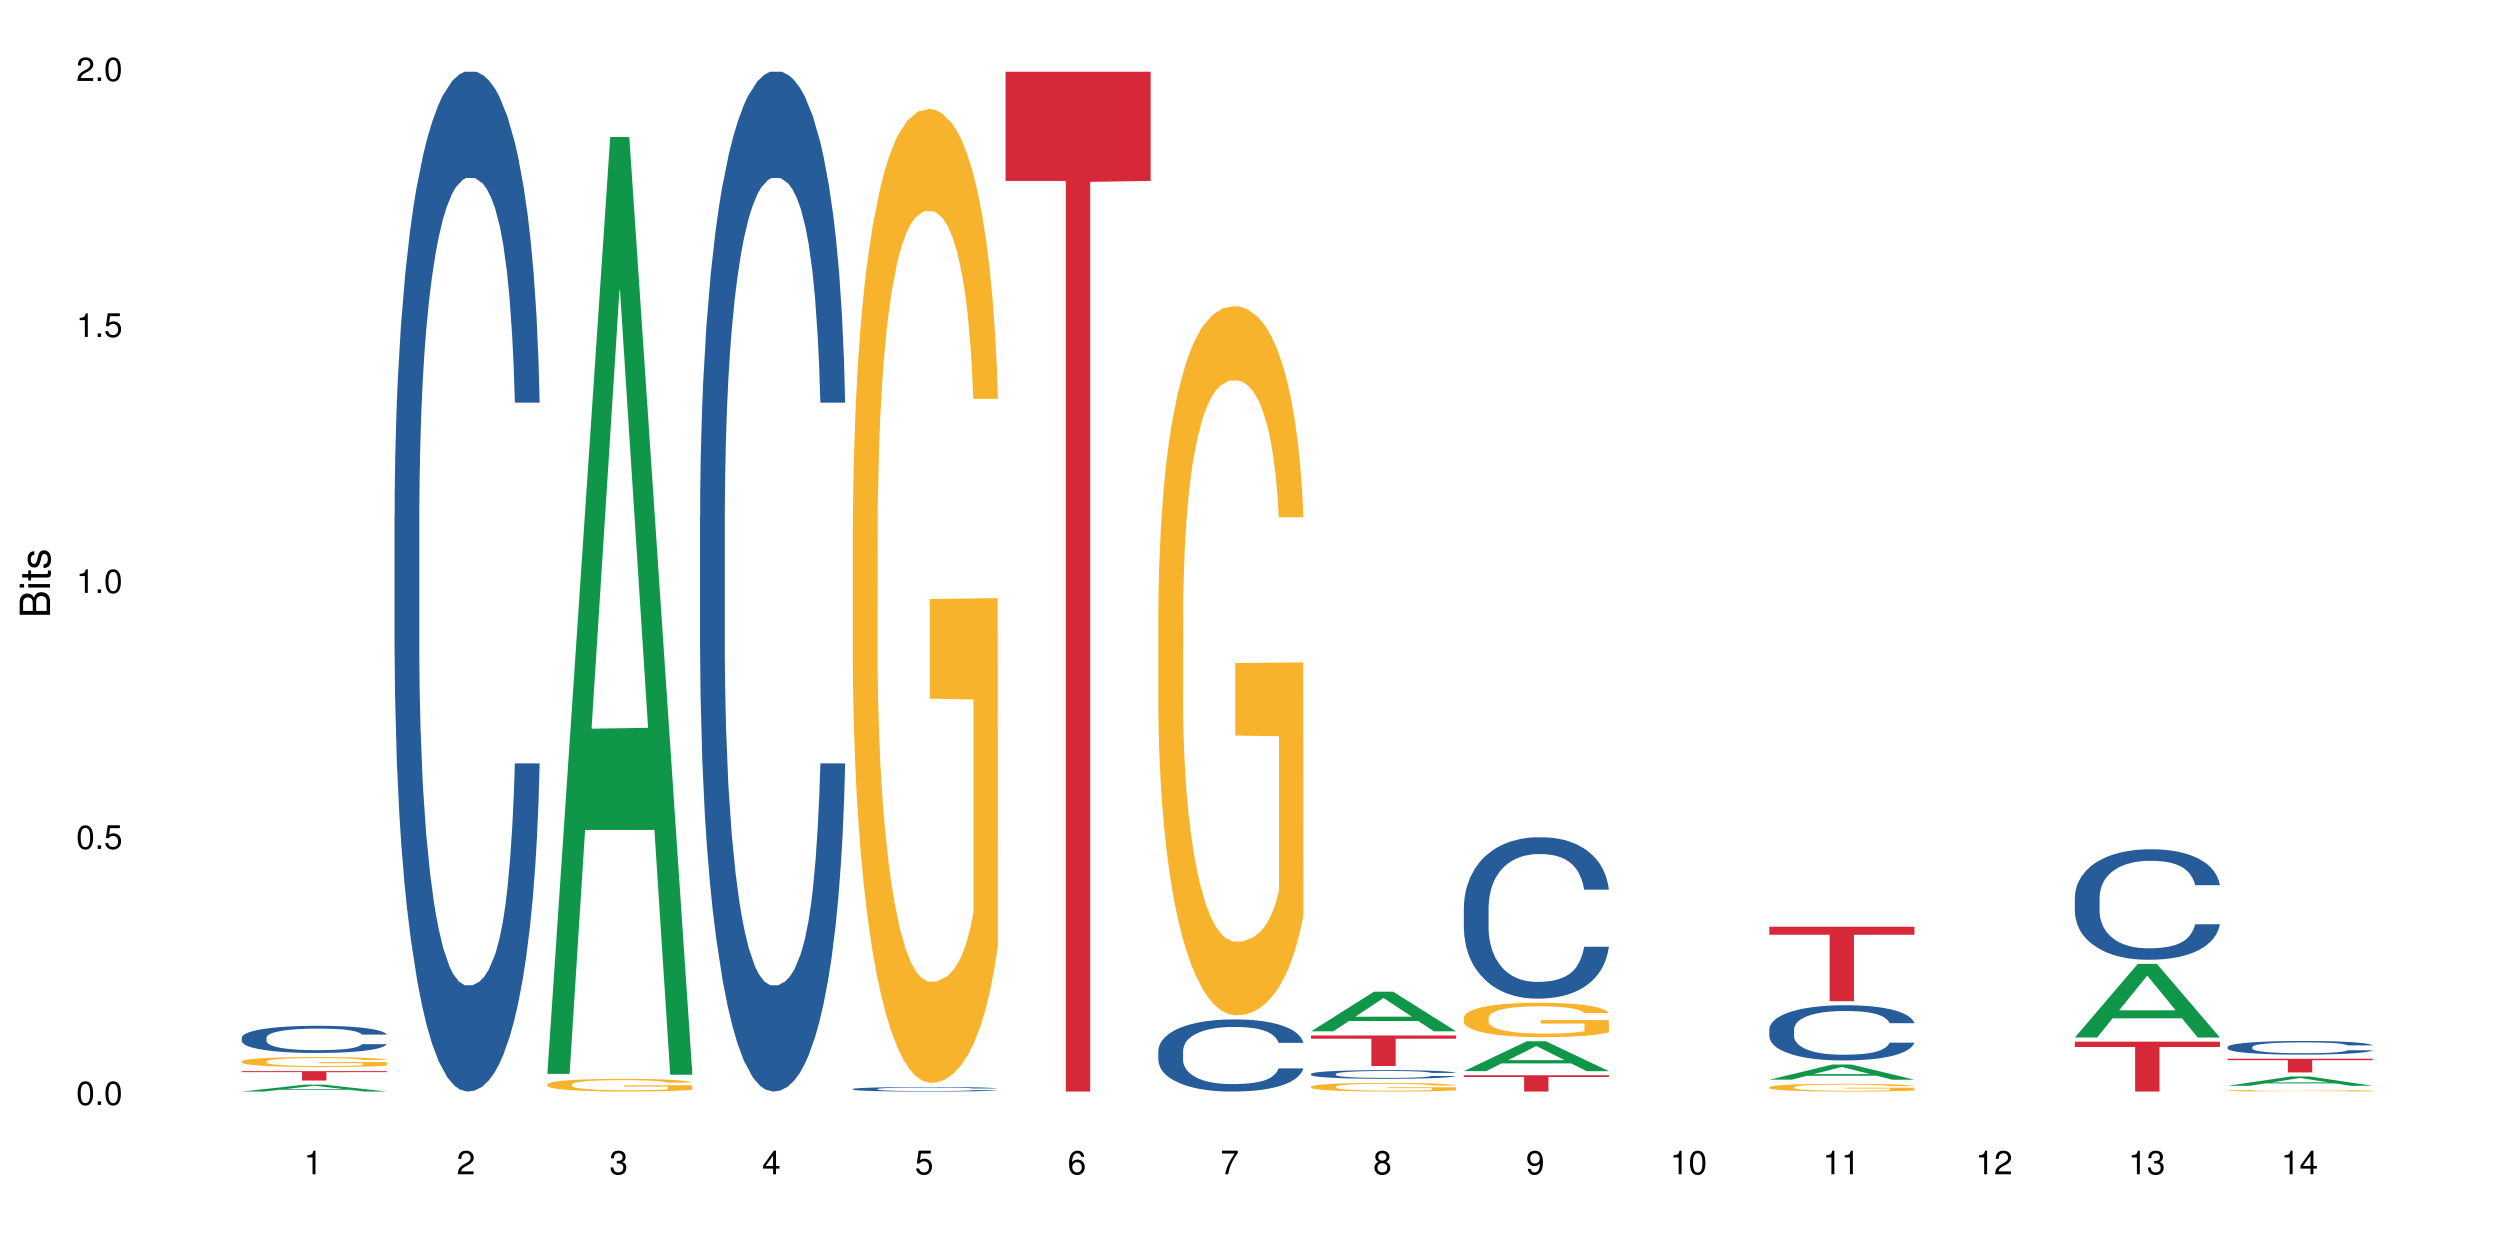 <?xml version="1.0" encoding="UTF-8"?>
<svg xmlns="http://www.w3.org/2000/svg" xmlns:xlink="http://www.w3.org/1999/xlink" width="720pt" height="360pt" viewBox="0 0 720 360" version="1.1">
<defs>
<g>
<symbol overflow="visible" id="glyph0-0">
<path style="stroke:none;" d=""/>
</symbol>
<symbol overflow="visible" id="glyph0-1">
<path style="stroke:none;" d="M 2.641 -6.797 C 2 -6.797 1.422 -6.531 1.078 -6.047 C 0.641 -5.453 0.406 -4.547 0.406 -3.297 C 0.406 -1 1.188 0.219 2.641 0.219 C 4.078 0.219 4.859 -1 4.859 -3.234 C 4.859 -4.562 4.656 -5.438 4.203 -6.047 C 3.844 -6.531 3.281 -6.797 2.641 -6.797 Z M 2.641 -6.047 C 3.547 -6.047 4 -5.125 4 -3.312 C 4 -1.375 3.562 -0.484 2.625 -0.484 C 1.734 -0.484 1.281 -1.422 1.281 -3.281 C 1.281 -5.141 1.734 -6.047 2.641 -6.047 Z M 2.641 -6.047 "/>
</symbol>
<symbol overflow="visible" id="glyph0-2">
<path style="stroke:none;" d="M 1.828 -1 L 0.828 -1 L 0.828 0 L 1.828 0 Z M 1.828 -1 "/>
</symbol>
<symbol overflow="visible" id="glyph0-3">
<path style="stroke:none;" d="M 4.562 -6.797 L 1.062 -6.797 L 0.547 -3.094 L 1.328 -3.094 C 1.719 -3.562 2.047 -3.734 2.578 -3.734 C 3.484 -3.734 4.062 -3.109 4.062 -2.094 C 4.062 -1.125 3.484 -0.531 2.578 -0.531 C 1.828 -0.531 1.375 -0.906 1.188 -1.672 L 0.328 -1.672 C 0.453 -1.109 0.547 -0.844 0.75 -0.594 C 1.125 -0.078 1.828 0.219 2.594 0.219 C 3.969 0.219 4.922 -0.781 4.922 -2.219 C 4.922 -3.562 4.031 -4.484 2.719 -4.484 C 2.25 -4.484 1.859 -4.359 1.469 -4.062 L 1.734 -5.969 L 4.562 -5.969 Z M 4.562 -6.797 "/>
</symbol>
<symbol overflow="visible" id="glyph0-4">
<path style="stroke:none;" d="M 2.484 -4.844 L 2.484 0 L 3.328 0 L 3.328 -6.797 L 2.766 -6.797 C 2.469 -5.75 2.281 -5.609 0.984 -5.453 L 0.984 -4.844 Z M 2.484 -4.844 "/>
</symbol>
<symbol overflow="visible" id="glyph0-5">
<path style="stroke:none;" d="M 4.859 -0.828 L 1.281 -0.828 C 1.359 -1.391 1.672 -1.75 2.5 -2.234 L 3.469 -2.75 C 4.406 -3.266 4.906 -3.969 4.906 -4.812 C 4.906 -5.375 4.672 -5.906 4.266 -6.266 C 3.859 -6.625 3.375 -6.797 2.719 -6.797 C 1.859 -6.797 1.219 -6.5 0.844 -5.922 C 0.609 -5.562 0.5 -5.125 0.484 -4.438 L 1.328 -4.438 C 1.359 -4.906 1.406 -5.188 1.531 -5.406 C 1.75 -5.812 2.188 -6.062 2.703 -6.062 C 3.469 -6.062 4.031 -5.516 4.031 -4.781 C 4.031 -4.25 3.719 -3.797 3.125 -3.438 L 2.234 -2.938 C 0.812 -2.141 0.406 -1.5 0.328 0 L 4.859 0 Z M 4.859 -0.828 "/>
</symbol>
<symbol overflow="visible" id="glyph0-6">
<path style="stroke:none;" d="M 2.125 -3.125 L 2.578 -3.125 C 3.516 -3.125 3.984 -2.703 3.984 -1.891 C 3.984 -1.031 3.469 -0.531 2.578 -0.531 C 1.656 -0.531 1.203 -0.984 1.156 -1.969 L 0.312 -1.969 C 0.344 -1.422 0.438 -1.078 0.609 -0.766 C 0.953 -0.109 1.625 0.219 2.547 0.219 C 3.953 0.219 4.859 -0.609 4.859 -1.906 C 4.859 -2.766 4.516 -3.25 3.703 -3.516 C 4.344 -3.766 4.656 -4.25 4.656 -4.938 C 4.656 -6.109 3.875 -6.797 2.578 -6.797 C 1.203 -6.797 0.484 -6.047 0.453 -4.609 L 1.297 -4.609 C 1.312 -5.016 1.344 -5.25 1.453 -5.453 C 1.641 -5.828 2.062 -6.062 2.594 -6.062 C 3.344 -6.062 3.797 -5.625 3.797 -4.906 C 3.797 -4.422 3.609 -4.141 3.25 -3.984 C 3.016 -3.891 2.719 -3.844 2.125 -3.844 Z M 2.125 -3.125 "/>
</symbol>
<symbol overflow="visible" id="glyph0-7">
<path style="stroke:none;" d="M 3.141 -1.625 L 3.141 0 L 3.984 0 L 3.984 -1.625 L 4.984 -1.625 L 4.984 -2.391 L 3.984 -2.391 L 3.984 -6.797 L 3.359 -6.797 L 0.266 -2.516 L 0.266 -1.625 Z M 3.141 -2.391 L 1 -2.391 L 3.141 -5.359 Z M 3.141 -2.391 "/>
</symbol>
<symbol overflow="visible" id="glyph0-8">
<path style="stroke:none;" d="M 4.781 -5.031 C 4.609 -6.141 3.891 -6.797 2.844 -6.797 C 2.094 -6.797 1.422 -6.438 1.031 -5.828 C 0.609 -5.172 0.406 -4.344 0.406 -3.094 C 0.406 -1.953 0.578 -1.234 0.984 -0.625 C 1.359 -0.078 1.953 0.219 2.703 0.219 C 3.984 0.219 4.922 -0.734 4.922 -2.078 C 4.922 -3.344 4.062 -4.234 2.844 -4.234 C 2.172 -4.234 1.641 -3.969 1.281 -3.469 C 1.281 -5.125 1.828 -6.047 2.797 -6.047 C 3.391 -6.047 3.797 -5.672 3.938 -5.031 Z M 2.734 -3.484 C 3.547 -3.484 4.062 -2.922 4.062 -2 C 4.062 -1.156 3.484 -0.531 2.703 -0.531 C 1.922 -0.531 1.328 -1.188 1.328 -2.047 C 1.328 -2.891 1.906 -3.484 2.734 -3.484 Z M 2.734 -3.484 "/>
</symbol>
<symbol overflow="visible" id="glyph0-9">
<path style="stroke:none;" d="M 4.984 -6.797 L 0.438 -6.797 L 0.438 -5.969 L 4.109 -5.969 C 2.5 -3.656 1.828 -2.234 1.328 0 L 2.219 0 C 2.594 -2.172 3.453 -4.047 4.984 -6.094 Z M 4.984 -6.797 "/>
</symbol>
<symbol overflow="visible" id="glyph0-10">
<path style="stroke:none;" d="M 3.75 -3.578 C 4.453 -4 4.688 -4.344 4.688 -4.984 C 4.688 -6.047 3.844 -6.797 2.641 -6.797 C 1.438 -6.797 0.594 -6.047 0.594 -4.984 C 0.594 -4.359 0.828 -4.016 1.516 -3.578 C 0.734 -3.203 0.359 -2.641 0.359 -1.891 C 0.359 -0.641 1.297 0.219 2.641 0.219 C 3.984 0.219 4.922 -0.641 4.922 -1.875 C 4.922 -2.641 4.531 -3.203 3.75 -3.578 Z M 2.641 -6.047 C 3.359 -6.047 3.812 -5.625 3.812 -4.969 C 3.812 -4.344 3.344 -3.922 2.641 -3.922 C 1.922 -3.922 1.453 -4.344 1.453 -4.984 C 1.453 -5.625 1.922 -6.047 2.641 -6.047 Z M 2.641 -3.203 C 3.484 -3.203 4.062 -2.672 4.062 -1.875 C 4.062 -1.062 3.484 -0.531 2.625 -0.531 C 1.797 -0.531 1.219 -1.078 1.219 -1.875 C 1.219 -2.672 1.797 -3.203 2.641 -3.203 Z M 2.641 -3.203 "/>
</symbol>
<symbol overflow="visible" id="glyph0-11">
<path style="stroke:none;" d="M 0.516 -1.547 C 0.672 -0.438 1.406 0.219 2.438 0.219 C 3.188 0.219 3.859 -0.141 4.266 -0.75 C 4.688 -1.406 4.891 -2.25 4.891 -3.484 C 4.891 -4.625 4.703 -5.359 4.312 -5.953 C 3.938 -6.5 3.344 -6.797 2.594 -6.797 C 1.297 -6.797 0.359 -5.844 0.359 -4.516 C 0.359 -3.25 1.234 -2.344 2.453 -2.344 C 3.094 -2.344 3.562 -2.578 4.016 -3.109 C 4 -1.453 3.469 -0.531 2.5 -0.531 C 1.906 -0.531 1.484 -0.906 1.359 -1.547 Z M 2.578 -6.062 C 3.375 -6.062 3.969 -5.406 3.969 -4.531 C 3.969 -3.688 3.375 -3.094 2.547 -3.094 C 1.734 -3.094 1.234 -3.672 1.234 -4.578 C 1.234 -5.438 1.797 -6.062 2.578 -6.062 Z M 2.578 -6.062 "/>
</symbol>
<symbol overflow="visible" id="glyph1-0">
<path style="stroke:none;" d=""/>
</symbol>
<symbol overflow="visible" id="glyph1-1">
<path style="stroke:none;" d="M 0 -0.953 L 0 -4.891 C 0 -5.719 -0.234 -6.344 -0.734 -6.797 C -1.188 -7.234 -1.812 -7.469 -2.5 -7.469 C -3.547 -7.469 -4.188 -7 -4.625 -5.875 C -4.984 -6.672 -5.641 -7.094 -6.531 -7.094 C -7.156 -7.094 -7.734 -6.859 -8.141 -6.391 C -8.562 -5.938 -8.75 -5.344 -8.75 -4.5 L -8.75 -0.953 Z M -4.984 -2.062 L -7.766 -2.062 L -7.766 -4.219 C -7.766 -4.844 -7.688 -5.203 -7.453 -5.5 C -7.219 -5.812 -6.859 -5.969 -6.375 -5.969 C -5.906 -5.969 -5.531 -5.812 -5.297 -5.5 C -5.062 -5.203 -4.984 -4.844 -4.984 -4.219 Z M -0.984 -2.062 L -4 -2.062 L -4 -4.781 C -4 -5.328 -3.859 -5.688 -3.578 -5.953 C -3.297 -6.219 -2.922 -6.359 -2.484 -6.359 C -2.062 -6.359 -1.688 -6.219 -1.406 -5.953 C -1.109 -5.688 -0.984 -5.328 -0.984 -4.781 Z M -0.984 -2.062 "/>
</symbol>
<symbol overflow="visible" id="glyph1-2">
<path style="stroke:none;" d="M -6.281 -1.797 L -6.281 -0.797 L 0 -0.797 L 0 -1.797 Z M -8.75 -1.797 L -8.75 -0.797 L -7.484 -0.797 L -7.484 -1.797 Z M -8.75 -1.797 "/>
</symbol>
<symbol overflow="visible" id="glyph1-3">
<path style="stroke:none;" d="M -6.281 -3.047 L -6.281 -2.016 L -8.016 -2.016 L -8.016 -1.016 L -6.281 -1.016 L -6.281 -0.172 L -5.469 -0.172 L -5.469 -1.016 L -0.719 -1.016 C -0.078 -1.016 0.281 -1.453 0.281 -2.234 C 0.281 -2.469 0.25 -2.719 0.188 -3.047 L -0.641 -3.047 C -0.609 -2.922 -0.594 -2.766 -0.594 -2.562 C -0.594 -2.141 -0.719 -2.016 -1.156 -2.016 L -5.469 -2.016 L -5.469 -3.047 Z M -6.281 -3.047 "/>
</symbol>
<symbol overflow="visible" id="glyph1-4">
<path style="stroke:none;" d="M -4.531 -5.25 C -5.766 -5.25 -6.469 -4.422 -6.469 -2.969 C -6.469 -1.516 -5.719 -0.562 -4.547 -0.562 C -3.562 -0.562 -3.094 -1.062 -2.734 -2.562 L -2.516 -3.484 C -2.344 -4.188 -2.094 -4.469 -1.625 -4.469 C -1.047 -4.469 -0.641 -3.875 -0.641 -3 C -0.641 -2.453 -0.797 -2 -1.062 -1.75 C -1.25 -1.594 -1.422 -1.531 -1.875 -1.469 L -1.875 -0.406 C -0.422 -0.453 0.281 -1.266 0.281 -2.922 C 0.281 -4.5 -0.5 -5.516 -1.719 -5.516 C -2.656 -5.516 -3.172 -4.984 -3.469 -3.734 L -3.703 -2.766 C -3.891 -1.953 -4.156 -1.609 -4.594 -1.609 C -5.172 -1.609 -5.547 -2.125 -5.547 -2.938 C -5.547 -3.75 -5.203 -4.172 -4.531 -4.203 Z M -4.531 -5.25 "/>
</symbol>
</g>
</defs>
<g id="surface79045">
<rect x="0" y="0" width="720" height="360" style="fill:rgb(100%,100%,100%);fill-opacity:1;stroke:none;"/>
<path style=" stroke:none;fill-rule:nonzero;fill:rgb(6.275%,58.824%,28.235%);fill-opacity:1;" d="M 69.629 314.367 L 69.676 314.367 L 87.758 312.375 L 93.25 312.375 L 111.422 314.371 L 105.039 314.371 L 100.484 313.848 L 80.523 313.848 L 76.059 314.367 L 69.629 314.367 L 82.445 313.633 L 98.652 313.633 L 90.57 312.699 L 90.48 312.699 L 90.391 312.703 L 82.398 313.633 L 82.445 313.633 Z M 69.629 314.367 "/>
<path style=" stroke:none;fill-rule:nonzero;fill:rgb(14.51%,36.078%,60%);fill-opacity:1;" d="M 69.629 298.836 L 69.68 298.832 L 69.68 298.66 L 69.832 298.387 L 70.191 298.043 L 70.547 297.809 L 71.465 297.387 L 72.738 296.98 L 74.062 296.664 L 75.031 296.48 L 75.898 296.336 L 77.887 296.07 L 79.16 295.938 L 80.535 295.812 L 82.219 295.691 L 83.441 295.621 L 86.195 295.508 L 88.234 295.457 L 89.812 295.434 L 93.227 295.434 L 95.266 295.465 L 96.746 295.5 L 98.375 295.559 L 99.75 295.621 L 102.148 295.777 L 104.289 295.98 L 105.258 296.094 L 106.785 296.316 L 107.957 296.527 L 108.773 296.715 L 109.691 296.98 L 110.504 297.301 L 111.117 297.664 L 111.422 297.973 L 104.289 297.973 L 103.93 297.688 L 103.523 297.465 L 102.758 297.172 L 101.992 296.965 L 100.922 296.758 L 99.957 296.621 L 98.629 296.484 L 97.457 296.398 L 96.234 296.336 L 95.062 296.293 L 92.82 296.25 L 90.219 296.25 L 89.254 296.266 L 87.266 296.32 L 86.195 296.371 L 84.664 296.473 L 83.594 296.566 L 82.32 296.707 L 81.453 296.828 L 80.383 297.016 L 79.617 297.18 L 78.754 297.414 L 78.242 297.594 L 77.785 297.793 L 77.375 298.031 L 77.07 298.281 L 76.867 298.543 L 76.766 298.801 L 76.766 299.91 L 76.867 300.168 L 77.121 300.469 L 77.785 300.902 L 78.754 301.281 L 79.875 301.582 L 80.945 301.797 L 81.555 301.898 L 82.371 302.012 L 83.645 302.152 L 85.48 302.297 L 86.551 302.355 L 88.184 302.41 L 89.863 302.441 L 92.105 302.441 L 94.094 302.41 L 95.418 302.375 L 96.797 302.316 L 98.68 302.195 L 99.852 302.082 L 100.871 301.945 L 101.637 301.812 L 102.148 301.695 L 102.91 301.477 L 103.523 301.23 L 103.98 300.98 L 104.289 300.738 L 111.422 300.738 L 111.117 301.023 L 110.66 301.305 L 110.199 301.512 L 109.484 301.762 L 108.672 301.98 L 107.5 302.234 L 106.531 302.398 L 105.258 302.574 L 104.082 302.711 L 102.809 302.832 L 100.922 302.977 L 99.699 303.047 L 98.375 303.113 L 96.797 303.168 L 94.809 303.219 L 92.668 303.246 L 90.68 303.254 L 88.539 303.242 L 86.957 303.211 L 84.867 303.148 L 82.27 303.02 L 80.383 302.883 L 78.906 302.746 L 77.633 302.605 L 76.203 302.41 L 74.371 302.098 L 73.25 301.855 L 72.484 301.652 L 71.617 301.375 L 71.004 301.125 L 70.293 300.723 L 69.781 300.219 L 69.629 299.824 Z M 69.629 298.836 "/>
<path style=" stroke:none;fill-rule:nonzero;fill:rgb(96.863%,70.196%,16.863%);fill-opacity:1;" d="M 69.629 305.668 L 69.68 305.664 L 69.68 305.613 L 69.883 305.492 L 70.395 305.332 L 71.055 305.195 L 71.77 305.09 L 72.23 305.035 L 72.992 304.957 L 73.656 304.898 L 75.336 304.781 L 77.477 304.672 L 78.652 304.625 L 79.977 304.578 L 81.863 304.527 L 82.727 304.512 L 85.379 304.469 L 88.387 304.441 L 91.699 304.434 L 93.227 304.438 L 95.316 304.449 L 98.172 304.477 L 99.801 304.504 L 101.078 304.527 L 102.402 304.562 L 104.031 304.617 L 105.562 304.68 L 106.785 304.742 L 108.008 304.82 L 109.027 304.906 L 109.895 304.996 L 110.66 305.105 L 111.117 305.199 L 111.422 305.293 L 104.34 305.293 L 103.93 305.199 L 103.473 305.129 L 102.707 305.043 L 101.941 304.977 L 101.18 304.93 L 99.75 304.859 L 98.527 304.816 L 97 304.781 L 95.52 304.758 L 93.84 304.742 L 92.82 304.738 L 90.117 304.738 L 87.672 304.754 L 86.246 304.777 L 85.227 304.797 L 83.797 304.836 L 82.934 304.867 L 82.422 304.891 L 80.895 304.969 L 79.875 305.043 L 79.312 305.094 L 78.602 305.172 L 78.09 305.242 L 77.531 305.348 L 77.223 305.43 L 76.816 305.605 L 76.766 306.078 L 76.918 306.18 L 77.223 306.289 L 77.633 306.383 L 78.242 306.48 L 78.855 306.559 L 79.926 306.66 L 80.844 306.73 L 81.555 306.773 L 82.934 306.844 L 83.492 306.867 L 84.816 306.914 L 86.195 306.953 L 87.875 306.984 L 89.148 307 L 91.188 307.012 L 93.789 307.012 L 96.848 306.996 L 98.781 306.977 L 100.109 306.957 L 100.977 306.938 L 102.047 306.906 L 102.809 306.883 L 103.523 306.852 L 104.391 306.809 L 104.391 306.18 L 91.801 306.176 L 91.801 305.883 L 111.371 305.879 L 111.422 306.906 L 110.352 306.98 L 109.027 307.047 L 107.754 307.102 L 106.43 307.145 L 104.543 307.195 L 103.012 307.227 L 100.668 307.262 L 98.527 307.285 L 96.285 307.301 L 94.297 307.309 L 91.953 307.312 L 89.863 307.309 L 87.621 307.293 L 85.836 307.27 L 84.207 307.246 L 82.574 307.211 L 80.535 307.156 L 79.211 307.109 L 77.836 307.055 L 76.461 306.988 L 75.234 306.918 L 74.422 306.863 L 73.605 306.801 L 72.738 306.723 L 71.922 306.633 L 71.312 306.551 L 70.75 306.457 L 70.344 306.371 L 69.934 306.254 L 69.73 306.16 L 69.629 306.078 Z M 69.629 305.668 "/>
<path style=" stroke:none;fill-rule:nonzero;fill:rgb(83.922%,15.686%,22.353%);fill-opacity:1;" d="M 69.629 308.492 L 111.422 308.492 L 111.422 308.781 L 94.004 308.785 L 94.004 311.195 L 86.996 311.195 L 86.996 308.785 L 86.895 308.781 L 69.629 308.781 Z M 69.629 308.492 "/>
<path style=" stroke:none;fill-rule:nonzero;fill:rgb(14.51%,36.078%,60%);fill-opacity:1;" d="M 113.621 148.457 L 113.672 148.188 L 113.672 141.742 L 113.828 131.543 L 114.184 118.656 L 114.539 109.797 L 115.457 93.957 L 116.73 78.652 L 118.059 66.84 L 119.023 59.859 L 119.891 54.492 L 121.879 44.559 L 123.152 39.457 L 124.531 34.891 L 126.211 30.328 L 127.434 27.645 L 130.188 23.348 L 132.227 21.469 L 133.805 20.664 L 137.223 20.664 L 139.258 21.738 L 140.738 23.078 L 142.367 25.227 L 143.746 27.645 L 146.141 33.551 L 148.281 41.066 L 149.25 45.363 L 150.777 53.684 L 151.949 61.738 L 152.766 68.719 L 153.684 78.652 L 154.5 90.734 L 155.109 104.426 L 155.418 115.969 L 148.281 115.969 L 147.926 105.23 L 147.516 96.91 L 146.75 85.902 L 145.988 78.117 L 144.918 70.332 L 143.949 65.23 L 142.625 60.129 L 141.453 56.906 L 140.227 54.492 L 139.055 52.879 L 136.812 51.27 L 134.215 51.27 L 133.246 51.805 L 131.258 53.953 L 130.188 55.832 L 128.66 59.59 L 127.59 63.082 L 126.312 68.449 L 125.449 73.016 L 124.379 79.996 L 123.613 86.172 L 122.746 95.031 L 122.234 101.742 L 121.777 109.258 L 121.371 118.117 L 121.062 127.516 L 120.859 137.449 L 120.758 147.113 L 120.758 188.727 L 120.859 198.391 L 121.113 209.668 L 121.777 226.043 L 122.746 240.273 L 123.867 251.547 L 124.938 259.602 L 125.551 263.359 L 126.363 267.656 L 127.641 273.027 L 129.473 278.395 L 130.543 280.543 L 132.176 282.691 L 133.855 283.766 L 136.098 283.766 L 138.086 282.691 L 139.414 281.348 L 140.789 279.199 L 142.676 274.637 L 143.848 270.34 L 144.867 265.242 L 145.629 260.141 L 146.141 255.844 L 146.906 247.52 L 147.516 238.395 L 147.977 228.996 L 148.281 219.867 L 155.418 219.867 L 155.109 230.609 L 154.652 241.078 L 154.191 248.863 L 153.48 258.262 L 152.664 266.582 L 151.492 275.98 L 150.523 282.152 L 149.25 288.867 L 148.078 293.969 L 146.805 298.531 L 144.918 303.898 L 143.695 306.586 L 142.367 309 L 140.789 311.148 L 138.801 313.027 L 136.66 314.102 L 134.672 314.371 L 132.531 313.832 L 130.953 312.762 L 128.863 310.344 L 126.262 305.512 L 124.379 300.41 L 122.898 295.309 L 121.625 289.941 L 120.199 282.691 L 118.363 270.879 L 117.242 261.75 L 116.477 254.234 L 115.609 243.762 L 115 234.367 L 114.285 219.332 L 113.777 200.27 L 113.621 185.504 Z M 113.621 148.457 "/>
<path style=" stroke:none;fill-rule:nonzero;fill:rgb(6.275%,58.824%,28.235%);fill-opacity:1;" d="M 157.617 309.273 L 157.66 309.02 L 175.746 39.449 L 181.238 39.449 L 199.41 309.527 L 193.023 309.527 L 188.469 239.027 L 168.512 239.027 L 164.047 309.273 L 157.617 309.273 L 170.43 209.863 L 186.641 209.609 L 178.559 83.574 L 178.469 83.32 L 178.379 84.082 L 170.387 209.609 L 170.43 209.863 Z M 157.617 309.273 "/>
<path style=" stroke:none;fill-rule:nonzero;fill:rgb(96.863%,70.196%,16.863%);fill-opacity:1;" d="M 157.617 312.277 L 157.668 312.273 L 157.668 312.207 L 157.871 312.055 L 158.379 311.848 L 159.043 311.676 L 159.758 311.543 L 160.215 311.473 L 160.98 311.371 L 161.641 311.297 L 163.324 311.148 L 165.465 311.008 L 166.637 310.949 L 167.961 310.891 L 169.848 310.828 L 170.715 310.805 L 173.363 310.75 L 176.371 310.715 L 179.684 310.707 L 181.215 310.711 L 183.305 310.723 L 186.156 310.762 L 187.789 310.793 L 189.062 310.828 L 190.387 310.871 L 192.02 310.938 L 193.547 311.016 L 194.773 311.098 L 195.996 311.199 L 197.016 311.305 L 197.879 311.422 L 198.645 311.562 L 199.105 311.68 L 199.41 311.797 L 192.324 311.797 L 191.918 311.68 L 191.457 311.59 L 190.695 311.48 L 189.93 311.398 L 189.164 311.336 L 187.738 311.25 L 186.516 311.195 L 184.984 311.148 L 183.508 311.117 L 181.824 311.098 L 180.805 311.09 L 178.105 311.09 L 175.66 311.113 L 174.23 311.141 L 173.211 311.168 L 171.785 311.219 L 170.918 311.258 L 170.41 311.285 L 168.879 311.391 L 167.859 311.484 L 167.301 311.547 L 166.586 311.648 L 166.078 311.738 L 165.516 311.871 L 165.211 311.973 L 164.801 312.199 L 164.75 312.801 L 164.906 312.93 L 165.211 313.066 L 165.617 313.188 L 166.23 313.312 L 166.84 313.41 L 167.91 313.539 L 168.828 313.629 L 169.543 313.684 L 170.918 313.773 L 171.48 313.805 L 172.805 313.867 L 174.18 313.914 L 175.863 313.953 L 177.137 313.973 L 179.176 313.988 L 181.773 313.988 L 184.832 313.969 L 186.77 313.941 L 188.094 313.914 L 188.961 313.891 L 190.031 313.855 L 190.797 313.82 L 191.512 313.785 L 192.375 313.727 L 192.375 312.93 L 179.789 312.926 L 179.789 312.551 L 199.359 312.547 L 199.41 313.855 L 198.34 313.945 L 197.016 314.031 L 195.738 314.098 L 194.414 314.156 L 192.527 314.219 L 191 314.262 L 188.656 314.309 L 186.516 314.336 L 184.273 314.355 L 182.285 314.367 L 179.941 314.371 L 177.852 314.363 L 175.609 314.344 L 173.824 314.316 L 172.191 314.285 L 170.562 314.238 L 168.523 314.168 L 167.199 314.113 L 165.82 314.043 L 164.445 313.961 L 163.223 313.867 L 162.406 313.797 L 161.59 313.719 L 160.727 313.617 L 159.91 313.504 L 159.297 313.398 L 158.738 313.281 L 158.328 313.172 L 157.922 313.023 L 157.719 312.902 L 157.617 312.797 Z M 157.617 312.277 "/>
<path style=" stroke:none;fill-rule:nonzero;fill:rgb(14.51%,36.078%,60%);fill-opacity:1;" d="M 201.609 148.457 L 201.66 148.188 L 201.66 141.742 L 201.812 131.543 L 202.172 118.656 L 202.527 109.797 L 203.445 93.957 L 204.719 78.652 L 206.043 66.84 L 207.012 59.859 L 207.879 54.492 L 209.867 44.559 L 211.141 39.457 L 212.516 34.891 L 214.199 30.328 L 215.422 27.645 L 218.176 23.348 L 220.211 21.469 L 221.793 20.664 L 225.207 20.664 L 227.246 21.738 L 228.723 23.078 L 230.355 25.227 L 231.73 27.645 L 234.129 33.551 L 236.27 41.066 L 237.234 45.363 L 238.766 53.684 L 239.938 61.738 L 240.754 68.719 L 241.672 78.652 L 242.484 90.734 L 243.098 104.426 L 243.402 115.969 L 236.27 115.969 L 235.91 105.23 L 235.504 96.91 L 234.738 85.902 L 233.973 78.117 L 232.902 70.332 L 231.934 65.23 L 230.609 60.129 L 229.438 56.906 L 228.215 54.492 L 227.043 52.879 L 224.801 51.27 L 222.199 51.27 L 221.23 51.805 L 219.246 53.953 L 218.176 55.832 L 216.645 59.59 L 215.574 63.082 L 214.301 68.449 L 213.434 73.016 L 212.363 79.996 L 211.598 86.172 L 210.734 95.031 L 210.223 101.742 L 209.766 109.258 L 209.355 118.117 L 209.051 127.516 L 208.848 137.449 L 208.746 147.113 L 208.746 188.727 L 208.848 198.391 L 209.102 209.668 L 209.766 226.043 L 210.734 240.273 L 211.855 251.547 L 212.926 259.602 L 213.535 263.359 L 214.352 267.656 L 215.625 273.027 L 217.461 278.395 L 218.531 280.543 L 220.16 282.691 L 221.844 283.766 L 224.086 283.766 L 226.074 282.691 L 227.398 281.348 L 228.777 279.199 L 230.66 274.637 L 231.832 270.34 L 232.852 265.242 L 233.617 260.141 L 234.129 255.844 L 234.891 247.52 L 235.504 238.395 L 235.961 228.996 L 236.27 219.867 L 243.402 219.867 L 243.098 230.609 L 242.641 241.078 L 242.18 248.863 L 241.465 258.262 L 240.652 266.582 L 239.48 275.98 L 238.512 282.152 L 237.234 288.867 L 236.062 293.969 L 234.789 298.531 L 232.902 303.898 L 231.68 306.586 L 230.355 309 L 228.777 311.148 L 226.789 313.027 L 224.648 314.102 L 222.66 314.371 L 220.52 313.832 L 218.938 312.762 L 216.848 310.344 L 214.25 305.512 L 212.363 300.41 L 210.887 295.309 L 209.613 289.941 L 208.184 282.691 L 206.348 270.879 L 205.227 261.75 L 204.465 254.234 L 203.598 243.762 L 202.984 234.367 L 202.273 219.332 L 201.762 200.27 L 201.609 185.504 Z M 201.609 148.457 "/>
<path style=" stroke:none;fill-rule:nonzero;fill:rgb(14.51%,36.078%,60%);fill-opacity:1;" d="M 245.602 313.629 L 245.652 313.629 L 245.652 313.598 L 245.809 313.555 L 246.164 313.496 L 246.52 313.457 L 247.438 313.387 L 248.711 313.316 L 250.035 313.266 L 251.004 313.234 L 251.871 313.207 L 253.859 313.164 L 255.133 313.141 L 256.512 313.121 L 258.191 313.102 L 259.414 313.09 L 262.168 313.07 L 264.207 313.062 L 265.785 313.059 L 269.199 313.059 L 271.238 313.062 L 272.719 313.066 L 274.348 313.078 L 275.727 313.09 L 278.121 313.113 L 280.262 313.148 L 281.23 313.168 L 282.758 313.203 L 283.93 313.242 L 284.746 313.273 L 285.664 313.316 L 286.48 313.371 L 287.09 313.434 L 287.398 313.484 L 280.262 313.484 L 279.906 313.434 L 279.496 313.398 L 278.73 313.348 L 277.969 313.312 L 276.898 313.281 L 275.93 313.258 L 274.605 313.234 L 273.43 313.219 L 272.207 313.207 L 271.035 313.203 L 268.793 313.195 L 265.227 313.195 L 263.238 313.207 L 262.168 313.215 L 260.637 313.23 L 259.566 313.246 L 258.293 313.27 L 257.426 313.293 L 256.355 313.324 L 255.594 313.352 L 254.727 313.391 L 254.215 313.418 L 253.758 313.453 L 253.352 313.492 L 253.043 313.535 L 252.84 313.578 L 252.738 313.621 L 252.738 313.809 L 252.84 313.852 L 253.094 313.902 L 253.758 313.977 L 254.727 314.039 L 255.848 314.09 L 256.918 314.125 L 257.531 314.141 L 258.344 314.16 L 259.617 314.188 L 261.453 314.211 L 262.523 314.219 L 264.156 314.23 L 265.836 314.234 L 268.078 314.234 L 270.066 314.23 L 271.395 314.223 L 272.77 314.215 L 274.656 314.191 L 275.828 314.172 L 276.848 314.152 L 277.609 314.129 L 278.121 314.109 L 278.887 314.07 L 279.496 314.031 L 279.957 313.988 L 280.262 313.949 L 287.398 313.949 L 287.09 313.996 L 286.633 314.043 L 286.172 314.078 L 285.461 314.121 L 284.645 314.156 L 283.473 314.199 L 282.504 314.227 L 281.23 314.258 L 280.059 314.281 L 278.781 314.301 L 276.898 314.324 L 275.676 314.336 L 274.348 314.348 L 272.77 314.355 L 270.781 314.363 L 268.641 314.371 L 266.652 314.371 L 264.512 314.367 L 262.934 314.363 L 260.844 314.352 L 258.242 314.332 L 256.355 314.309 L 254.879 314.285 L 253.605 314.262 L 252.18 314.23 L 250.344 314.176 L 249.223 314.137 L 248.457 314.102 L 247.59 314.055 L 246.98 314.012 L 246.266 313.945 L 245.754 313.859 L 245.602 313.793 Z M 245.602 313.629 "/>
<path style=" stroke:none;fill-rule:nonzero;fill:rgb(96.863%,70.196%,16.863%);fill-opacity:1;" d="M 245.602 151.508 L 245.652 151.25 L 245.652 146.129 L 245.859 134.598 L 246.367 118.715 L 247.031 105.652 L 247.742 95.402 L 248.203 90.023 L 248.965 82.34 L 249.629 76.703 L 251.312 65.176 L 253.453 54.414 L 254.625 49.805 L 255.949 45.449 L 257.836 40.582 L 258.703 38.789 L 261.352 34.688 L 264.359 32.125 L 267.672 31.359 L 269.199 31.613 L 271.289 32.641 L 274.145 35.457 L 275.777 38.02 L 277.051 40.582 L 278.375 43.91 L 280.008 49.035 L 281.535 55.184 L 282.758 61.332 L 283.98 69.016 L 285 77.215 L 285.867 86.18 L 286.633 96.941 L 287.09 105.906 L 287.398 114.875 L 280.312 114.875 L 279.906 105.906 L 279.445 98.992 L 278.68 90.535 L 277.918 84.387 L 277.152 79.52 L 275.727 72.859 L 274.5 68.762 L 272.973 65.176 L 271.496 62.867 L 269.812 61.332 L 268.793 60.82 L 266.094 60.82 L 263.645 62.613 L 262.219 64.66 L 261.199 66.711 L 259.773 70.555 L 258.906 73.629 L 258.395 75.676 L 256.867 83.621 L 255.848 90.793 L 255.285 95.66 L 254.574 103.344 L 254.062 110.262 L 253.504 120.508 L 253.195 128.195 L 252.789 145.617 L 252.738 191.727 L 252.891 201.465 L 253.195 211.965 L 253.605 221.188 L 254.215 230.926 L 254.828 238.352 L 255.898 248.344 L 256.816 255.004 L 257.531 259.359 L 258.906 266.277 L 259.465 268.582 L 260.793 273.195 L 262.168 276.781 L 263.848 279.855 L 265.125 281.391 L 267.164 282.672 L 269.762 282.672 L 272.82 281.137 L 274.758 279.086 L 276.082 277.035 L 276.949 275.242 L 278.02 272.426 L 278.781 269.863 L 279.496 267.047 L 280.363 262.691 L 280.363 201.465 L 267.773 201.207 L 267.773 172.516 L 287.344 172.258 L 287.398 272.426 L 286.328 279.344 L 285 286.004 L 283.727 291.129 L 282.402 295.48 L 280.516 300.348 L 278.988 303.422 L 276.641 307.012 L 274.5 309.316 L 272.258 310.852 L 270.27 311.621 L 267.926 311.879 L 265.836 311.367 L 263.594 309.828 L 261.812 307.777 L 260.18 305.219 L 258.547 301.887 L 256.512 296.508 L 255.184 292.152 L 253.809 286.773 L 252.434 280.367 L 251.211 273.449 L 250.395 268.07 L 249.578 261.922 L 248.711 254.238 L 247.895 245.527 L 247.285 237.586 L 246.723 228.617 L 246.316 220.164 L 245.91 208.637 L 245.703 199.414 L 245.602 191.473 Z M 245.602 151.508 "/>
<path style=" stroke:none;fill-rule:nonzero;fill:rgb(83.922%,15.686%,22.353%);fill-opacity:1;" d="M 289.598 20.664 L 331.391 20.664 L 331.391 52.102 L 313.973 52.379 L 313.973 314.371 L 306.965 314.371 L 306.965 52.652 L 306.863 52.102 L 289.598 52.102 Z M 289.598 20.664 "/>
<path style=" stroke:none;fill-rule:nonzero;fill:rgb(14.51%,36.078%,60%);fill-opacity:1;" d="M 333.59 302.641 L 333.641 302.625 L 333.641 302.168 L 333.793 301.445 L 334.148 300.535 L 334.508 299.91 L 335.426 298.789 L 336.699 297.707 L 338.023 296.875 L 338.992 296.379 L 339.859 296 L 341.848 295.297 L 343.121 294.938 L 344.496 294.613 L 346.18 294.293 L 347.402 294.102 L 350.152 293.797 L 352.191 293.664 L 353.773 293.609 L 357.188 293.609 L 359.227 293.684 L 360.703 293.781 L 362.336 293.93 L 363.711 294.102 L 366.105 294.52 L 368.246 295.051 L 369.215 295.355 L 370.746 295.941 L 371.918 296.512 L 372.734 297.008 L 373.652 297.707 L 374.465 298.562 L 375.078 299.531 L 375.383 300.348 L 368.246 300.348 L 367.891 299.586 L 367.484 299 L 366.719 298.219 L 365.953 297.672 L 364.883 297.121 L 363.914 296.758 L 362.59 296.398 L 361.418 296.172 L 360.195 296 L 359.023 295.887 L 356.781 295.773 L 354.18 295.773 L 353.211 295.809 L 351.223 295.961 L 350.152 296.094 L 348.625 296.359 L 347.555 296.605 L 346.281 296.988 L 345.414 297.309 L 344.344 297.805 L 343.578 298.238 L 342.715 298.867 L 342.203 299.34 L 341.746 299.871 L 341.336 300.496 L 341.031 301.16 L 340.828 301.863 L 340.727 302.547 L 340.727 305.488 L 340.828 306.172 L 341.082 306.969 L 341.746 308.125 L 342.715 309.133 L 343.836 309.93 L 344.906 310.5 L 345.516 310.766 L 346.332 311.07 L 347.605 311.449 L 349.441 311.828 L 350.512 311.98 L 352.141 312.133 L 353.824 312.207 L 356.066 312.207 L 358.055 312.133 L 359.379 312.035 L 360.754 311.883 L 362.641 311.562 L 363.812 311.258 L 364.832 310.898 L 365.598 310.539 L 366.105 310.234 L 366.871 309.645 L 367.484 309 L 367.941 308.336 L 368.246 307.691 L 375.383 307.691 L 375.078 308.449 L 374.617 309.191 L 374.16 309.738 L 373.445 310.402 L 372.633 310.992 L 371.457 311.656 L 370.492 312.094 L 369.215 312.566 L 368.043 312.93 L 366.77 313.25 L 364.883 313.629 L 363.66 313.82 L 362.336 313.992 L 360.754 314.145 L 358.77 314.277 L 356.629 314.352 L 354.641 314.371 L 352.5 314.332 L 350.918 314.258 L 348.828 314.086 L 346.23 313.746 L 344.344 313.383 L 342.867 313.023 L 341.59 312.645 L 340.164 312.133 L 338.328 311.297 L 337.207 310.652 L 336.445 310.121 L 335.578 309.379 L 334.965 308.715 L 334.254 307.652 L 333.742 306.305 L 333.59 305.262 Z M 333.59 302.641 "/>
<path style=" stroke:none;fill-rule:nonzero;fill:rgb(96.863%,70.196%,16.863%);fill-opacity:1;" d="M 333.59 175.648 L 333.641 175.465 L 333.641 171.734 L 333.844 163.336 L 334.355 151.773 L 335.016 142.258 L 335.73 134.797 L 336.188 130.879 L 336.953 125.281 L 337.617 121.18 L 339.297 112.781 L 341.438 104.949 L 342.609 101.59 L 343.938 98.418 L 345.82 94.875 L 346.688 93.57 L 349.34 90.582 L 352.348 88.719 L 355.66 88.16 L 357.188 88.344 L 359.277 89.09 L 362.133 91.145 L 363.762 93.008 L 365.035 94.875 L 366.363 97.301 L 367.992 101.031 L 369.523 105.508 L 370.746 109.984 L 371.969 115.582 L 372.988 121.551 L 373.855 128.082 L 374.617 135.914 L 375.078 142.445 L 375.383 148.973 L 368.297 148.973 L 367.891 142.445 L 367.434 137.406 L 366.668 131.25 L 365.902 126.773 L 365.141 123.23 L 363.711 118.379 L 362.488 115.395 L 360.961 112.781 L 359.48 111.105 L 357.801 109.984 L 356.781 109.613 L 354.078 109.613 L 351.633 110.918 L 350.207 112.41 L 349.188 113.902 L 347.758 116.699 L 346.891 118.938 L 346.383 120.43 L 344.855 126.215 L 343.836 131.438 L 343.273 134.98 L 342.559 140.578 L 342.051 145.617 L 341.488 153.078 L 341.184 158.676 L 340.777 171.359 L 340.727 204.938 L 340.879 212.027 L 341.184 219.676 L 341.59 226.391 L 342.203 233.48 L 342.816 238.891 L 343.887 246.164 L 344.801 251.016 L 345.516 254.188 L 346.891 259.223 L 347.453 260.902 L 348.777 264.262 L 350.152 266.871 L 351.836 269.109 L 353.109 270.23 L 355.148 271.164 L 357.75 271.164 L 360.805 270.043 L 362.742 268.551 L 364.07 267.059 L 364.934 265.754 L 366.004 263.699 L 366.77 261.836 L 367.484 259.785 L 368.352 256.613 L 368.352 212.027 L 355.762 211.84 L 355.762 190.945 L 375.332 190.762 L 375.383 263.699 L 374.312 268.738 L 372.988 273.59 L 371.715 277.32 L 370.387 280.492 L 368.504 284.035 L 366.973 286.273 L 364.629 288.887 L 362.488 290.562 L 360.246 291.684 L 358.258 292.242 L 355.914 292.43 L 353.824 292.055 L 351.582 290.938 L 349.797 289.445 L 348.168 287.578 L 346.535 285.152 L 344.496 281.238 L 343.172 278.066 L 341.797 274.148 L 340.418 269.484 L 339.195 264.445 L 338.379 260.531 L 337.566 256.051 L 336.699 250.457 L 335.883 244.113 L 335.273 238.332 L 334.711 231.801 L 334.305 225.645 L 333.895 217.25 L 333.691 210.535 L 333.59 204.75 Z M 333.59 175.648 "/>
<path style=" stroke:none;fill-rule:nonzero;fill:rgb(6.275%,58.824%,28.235%);fill-opacity:1;" d="M 377.582 297.02 L 377.629 297.012 L 395.711 285.602 L 401.203 285.602 L 419.375 297.031 L 412.992 297.031 L 408.438 294.047 L 388.477 294.047 L 384.012 297.02 L 377.582 297.02 L 390.398 292.812 L 406.605 292.805 L 398.523 287.469 L 398.434 287.457 L 398.348 287.488 L 390.352 292.805 L 390.398 292.812 Z M 377.582 297.02 "/>
<path style=" stroke:none;fill-rule:nonzero;fill:rgb(14.51%,36.078%,60%);fill-opacity:1;" d="M 377.582 309.281 L 377.633 309.277 L 377.633 309.223 L 377.785 309.137 L 378.145 309.027 L 378.5 308.953 L 379.418 308.816 L 380.691 308.688 L 382.016 308.586 L 382.984 308.527 L 383.852 308.48 L 385.84 308.398 L 387.113 308.355 L 388.488 308.316 L 390.172 308.277 L 391.395 308.254 L 394.148 308.219 L 396.188 308.199 L 397.766 308.195 L 401.18 308.195 L 403.219 308.203 L 404.699 308.215 L 406.328 308.234 L 407.703 308.254 L 410.102 308.305 L 412.242 308.367 L 413.211 308.406 L 414.738 308.477 L 415.91 308.543 L 416.727 308.602 L 417.645 308.688 L 418.461 308.789 L 419.07 308.906 L 419.375 309.004 L 412.242 309.004 L 411.883 308.914 L 411.477 308.844 L 410.711 308.75 L 409.949 308.684 L 408.879 308.617 L 407.91 308.574 L 406.582 308.531 L 405.41 308.504 L 404.188 308.48 L 403.016 308.469 L 400.773 308.453 L 398.176 308.453 L 397.207 308.461 L 395.219 308.477 L 394.148 308.492 L 392.617 308.527 L 391.547 308.555 L 390.273 308.602 L 389.406 308.641 L 388.336 308.699 L 387.574 308.75 L 386.707 308.828 L 386.195 308.883 L 385.738 308.949 L 385.332 309.023 L 385.023 309.102 L 384.82 309.188 L 384.719 309.27 L 384.719 309.625 L 384.82 309.707 L 385.074 309.801 L 385.738 309.941 L 386.707 310.062 L 387.828 310.16 L 388.898 310.227 L 389.508 310.258 L 390.324 310.297 L 391.598 310.34 L 393.434 310.387 L 394.504 310.406 L 396.137 310.422 L 397.816 310.434 L 400.059 310.434 L 402.047 310.422 L 403.371 310.41 L 404.75 310.395 L 406.633 310.355 L 407.809 310.316 L 408.828 310.273 L 409.59 310.23 L 410.102 310.195 L 410.863 310.125 L 411.477 310.047 L 411.934 309.965 L 412.242 309.891 L 419.375 309.891 L 419.07 309.98 L 418.613 310.07 L 418.152 310.137 L 417.441 310.215 L 416.625 310.285 L 415.453 310.367 L 414.484 310.418 L 413.211 310.477 L 412.039 310.52 L 410.762 310.559 L 408.879 310.605 L 407.652 310.625 L 406.328 310.648 L 404.75 310.664 L 402.762 310.68 L 400.621 310.691 L 398.633 310.691 L 396.492 310.688 L 394.914 310.68 L 392.824 310.66 L 390.223 310.617 L 388.336 310.574 L 386.859 310.531 L 385.586 310.484 L 384.156 310.422 L 382.324 310.324 L 381.203 310.246 L 380.438 310.18 L 379.57 310.094 L 378.961 310.012 L 378.246 309.883 L 377.734 309.723 L 377.582 309.598 Z M 377.582 309.281 "/>
<path style=" stroke:none;fill-rule:nonzero;fill:rgb(96.863%,70.196%,16.863%);fill-opacity:1;" d="M 377.582 312.941 L 377.633 312.941 L 377.633 312.895 L 377.836 312.793 L 378.348 312.648 L 379.012 312.535 L 379.723 312.441 L 380.184 312.395 L 380.945 312.328 L 381.609 312.277 L 383.293 312.172 L 385.434 312.078 L 386.605 312.035 L 387.93 311.996 L 389.816 311.953 L 390.684 311.938 L 393.332 311.902 L 396.34 311.879 L 399.652 311.871 L 401.18 311.875 L 403.27 311.883 L 406.125 311.91 L 407.758 311.93 L 409.031 311.953 L 410.355 311.984 L 411.988 312.031 L 413.516 312.086 L 414.738 312.141 L 415.961 312.207 L 416.98 312.281 L 417.848 312.359 L 418.613 312.457 L 419.07 312.535 L 419.375 312.617 L 412.293 312.617 L 411.883 312.535 L 411.426 312.473 L 410.66 312.398 L 409.898 312.344 L 409.133 312.301 L 407.703 312.242 L 406.48 312.207 L 404.953 312.172 L 403.477 312.152 L 401.793 312.141 L 400.773 312.133 L 398.07 312.133 L 395.625 312.152 L 394.199 312.168 L 393.18 312.188 L 391.754 312.223 L 390.887 312.25 L 390.375 312.266 L 388.848 312.336 L 387.828 312.402 L 387.266 312.445 L 386.555 312.512 L 386.043 312.574 L 385.484 312.668 L 385.176 312.734 L 384.77 312.891 L 384.719 313.301 L 384.871 313.387 L 385.176 313.48 L 385.586 313.562 L 386.195 313.648 L 386.809 313.715 L 387.879 313.805 L 388.797 313.863 L 389.508 313.902 L 390.887 313.965 L 391.445 313.984 L 392.77 314.027 L 394.148 314.059 L 395.828 314.086 L 397.105 314.098 L 399.141 314.109 L 401.742 314.109 L 404.801 314.098 L 406.738 314.078 L 408.062 314.059 L 408.93 314.043 L 410 314.02 L 410.762 313.996 L 411.477 313.973 L 412.344 313.934 L 412.344 313.387 L 399.754 313.387 L 399.754 313.129 L 419.324 313.129 L 419.375 314.02 L 418.305 314.082 L 416.98 314.141 L 415.707 314.188 L 414.383 314.227 L 412.496 314.27 L 410.969 314.297 L 408.621 314.328 L 406.48 314.348 L 404.238 314.363 L 402.25 314.367 L 399.906 314.371 L 397.816 314.367 L 395.574 314.352 L 393.789 314.336 L 392.16 314.312 L 390.527 314.281 L 388.488 314.234 L 387.164 314.195 L 385.789 314.148 L 384.414 314.09 L 383.191 314.027 L 382.375 313.98 L 381.559 313.926 L 380.691 313.855 L 379.875 313.781 L 379.266 313.707 L 378.703 313.629 L 378.297 313.555 L 377.891 313.449 L 377.684 313.367 L 377.582 313.297 Z M 377.582 312.941 "/>
<path style=" stroke:none;fill-rule:nonzero;fill:rgb(83.922%,15.686%,22.353%);fill-opacity:1;" d="M 377.582 298.211 L 419.375 298.211 L 419.375 299.152 L 401.957 299.16 L 401.957 307.016 L 394.949 307.016 L 394.949 299.172 L 394.848 299.152 L 377.582 299.152 Z M 377.582 298.211 "/>
<path style=" stroke:none;fill-rule:nonzero;fill:rgb(6.275%,58.824%,28.235%);fill-opacity:1;" d="M 421.578 308.488 L 421.621 308.48 L 439.703 299.887 L 445.195 299.887 L 463.371 308.496 L 456.984 308.496 L 452.43 306.25 L 432.473 306.25 L 428.008 308.488 L 421.578 308.488 L 434.391 305.32 L 450.602 305.312 L 442.52 301.293 L 442.43 301.285 L 442.34 301.309 L 434.348 305.312 L 434.391 305.32 Z M 421.578 308.488 "/>
<path style=" stroke:none;fill-rule:nonzero;fill:rgb(14.51%,36.078%,60%);fill-opacity:1;" d="M 421.578 261.363 L 421.629 261.32 L 421.629 260.301 L 421.781 258.688 L 422.137 256.648 L 422.492 255.246 L 423.41 252.742 L 424.684 250.32 L 426.012 248.453 L 426.98 247.348 L 427.844 246.496 L 429.832 244.926 L 431.105 244.121 L 432.484 243.398 L 434.164 242.676 L 435.391 242.25 L 438.141 241.57 L 440.18 241.273 L 441.758 241.145 L 445.176 241.145 L 447.215 241.316 L 448.691 241.527 L 450.324 241.867 L 451.699 242.25 L 454.094 243.184 L 456.234 244.375 L 457.203 245.055 L 458.73 246.371 L 459.906 247.645 L 460.719 248.75 L 461.637 250.32 L 462.453 252.23 L 463.062 254.398 L 463.371 256.223 L 456.234 256.223 L 455.879 254.523 L 455.469 253.207 L 454.707 251.469 L 453.941 250.234 L 452.871 249.004 L 451.902 248.195 L 450.578 247.391 L 449.406 246.879 L 448.184 246.496 L 447.008 246.242 L 444.766 245.988 L 442.168 245.988 L 441.199 246.074 L 439.211 246.414 L 438.141 246.711 L 436.613 247.305 L 435.543 247.855 L 434.266 248.707 L 433.402 249.43 L 432.332 250.531 L 431.566 251.508 L 430.699 252.91 L 430.191 253.973 L 429.73 255.164 L 429.324 256.562 L 429.02 258.051 L 428.812 259.621 L 428.711 261.152 L 428.711 267.734 L 428.812 269.262 L 429.07 271.047 L 429.73 273.637 L 430.699 275.891 L 431.82 277.672 L 432.891 278.945 L 433.504 279.543 L 434.32 280.223 L 435.594 281.07 L 437.426 281.922 L 438.496 282.262 L 440.129 282.602 L 441.812 282.77 L 444.055 282.77 L 446.043 282.602 L 447.367 282.387 L 448.742 282.047 L 450.629 281.324 L 451.801 280.645 L 452.82 279.84 L 453.586 279.031 L 454.094 278.352 L 454.859 277.035 L 455.469 275.59 L 455.93 274.105 L 456.234 272.66 L 463.371 272.66 L 463.062 274.359 L 462.605 276.016 L 462.148 277.25 L 461.434 278.734 L 460.617 280.051 L 459.445 281.539 L 458.477 282.516 L 457.203 283.578 L 456.031 284.383 L 454.758 285.105 L 452.871 285.953 L 451.648 286.379 L 450.324 286.762 L 448.742 287.102 L 446.754 287.398 L 444.613 287.57 L 442.625 287.613 L 440.484 287.527 L 438.906 287.355 L 436.816 286.973 L 434.215 286.211 L 432.332 285.402 L 430.852 284.598 L 429.578 283.746 L 428.152 282.602 L 426.316 280.73 L 425.195 279.285 L 424.43 278.098 L 423.562 276.441 L 422.953 274.953 L 422.238 272.574 L 421.73 269.562 L 421.578 267.223 Z M 421.578 261.363 "/>
<path style=" stroke:none;fill-rule:nonzero;fill:rgb(96.863%,70.196%,16.863%);fill-opacity:1;" d="M 421.578 293.039 L 421.629 293.027 L 421.629 292.848 L 421.832 292.441 L 422.34 291.879 L 423.004 291.418 L 423.719 291.055 L 424.176 290.863 L 424.941 290.594 L 425.602 290.395 L 427.285 289.984 L 429.426 289.605 L 430.598 289.441 L 431.922 289.289 L 433.809 289.117 L 434.676 289.055 L 437.324 288.91 L 440.332 288.816 L 443.645 288.789 L 445.176 288.801 L 447.266 288.836 L 450.117 288.938 L 451.75 289.027 L 453.023 289.117 L 454.348 289.234 L 455.98 289.414 L 457.508 289.633 L 458.73 289.852 L 459.957 290.121 L 460.977 290.41 L 461.84 290.73 L 462.605 291.109 L 463.062 291.426 L 463.371 291.742 L 456.285 291.742 L 455.879 291.426 L 455.418 291.18 L 454.656 290.883 L 453.891 290.664 L 453.125 290.492 L 451.699 290.258 L 450.477 290.113 L 448.945 289.984 L 447.469 289.906 L 445.785 289.852 L 444.766 289.832 L 442.066 289.832 L 439.617 289.895 L 438.191 289.969 L 437.172 290.039 L 435.746 290.176 L 434.879 290.285 L 434.371 290.359 L 432.84 290.637 L 431.82 290.891 L 431.262 291.062 L 430.547 291.336 L 430.035 291.578 L 429.477 291.941 L 429.172 292.215 L 428.762 292.828 L 428.711 294.461 L 428.863 294.805 L 429.172 295.176 L 429.578 295.5 L 430.191 295.844 L 430.801 296.109 L 431.871 296.461 L 432.789 296.695 L 433.504 296.852 L 434.879 297.094 L 435.441 297.176 L 436.766 297.34 L 438.141 297.465 L 439.824 297.574 L 441.098 297.629 L 443.137 297.676 L 445.734 297.676 L 448.793 297.621 L 450.73 297.547 L 452.055 297.477 L 452.922 297.41 L 453.992 297.312 L 454.758 297.223 L 455.469 297.121 L 456.336 296.969 L 456.336 294.805 L 443.746 294.793 L 443.746 293.781 L 463.32 293.77 L 463.371 297.312 L 462.301 297.559 L 460.977 297.793 L 459.699 297.973 L 458.375 298.129 L 456.488 298.301 L 454.961 298.406 L 452.617 298.535 L 450.477 298.617 L 448.234 298.672 L 446.246 298.699 L 443.898 298.707 L 441.812 298.688 L 439.566 298.633 L 437.785 298.562 L 436.152 298.473 L 434.523 298.355 L 432.484 298.164 L 431.16 298.008 L 429.781 297.82 L 428.406 297.594 L 427.184 297.348 L 426.367 297.16 L 425.551 296.941 L 424.684 296.668 L 423.871 296.363 L 423.258 296.082 L 422.699 295.762 L 422.289 295.465 L 421.883 295.059 L 421.68 294.73 L 421.578 294.449 Z M 421.578 293.039 "/>
<path style=" stroke:none;fill-rule:nonzero;fill:rgb(83.922%,15.686%,22.353%);fill-opacity:1;" d="M 421.578 309.676 L 463.371 309.676 L 463.371 310.18 L 445.953 310.184 L 445.953 314.371 L 438.945 314.371 L 438.945 310.188 L 438.844 310.18 L 421.578 310.18 Z M 421.578 309.676 "/>
<path style=" stroke:none;fill-rule:nonzero;fill:rgb(6.275%,58.824%,28.235%);fill-opacity:1;" d="M 509.562 310.953 L 509.609 310.949 L 527.691 306.59 L 533.184 306.59 L 551.355 310.957 L 544.973 310.957 L 540.418 309.816 L 520.457 309.816 L 515.992 310.953 L 509.562 310.953 L 522.379 309.344 L 538.586 309.34 L 530.504 307.301 L 530.414 307.297 L 530.324 307.312 L 522.332 309.34 L 522.379 309.344 Z M 509.562 310.953 "/>
<path style=" stroke:none;fill-rule:nonzero;fill:rgb(14.51%,36.078%,60%);fill-opacity:1;" d="M 509.562 296.434 L 509.613 296.418 L 509.613 296.07 L 509.766 295.52 L 510.125 294.82 L 510.48 294.34 L 511.398 293.484 L 512.672 292.656 L 513.996 292.02 L 514.965 291.641 L 515.832 291.348 L 517.82 290.812 L 519.094 290.535 L 520.469 290.289 L 522.152 290.043 L 523.375 289.898 L 526.129 289.664 L 528.168 289.562 L 529.746 289.52 L 533.16 289.52 L 535.199 289.578 L 536.68 289.648 L 538.309 289.766 L 539.684 289.898 L 542.082 290.215 L 544.223 290.625 L 545.191 290.855 L 546.719 291.305 L 547.891 291.742 L 548.707 292.121 L 549.625 292.656 L 550.441 293.309 L 551.051 294.051 L 551.355 294.676 L 544.223 294.676 L 543.863 294.094 L 543.457 293.645 L 542.691 293.051 L 541.93 292.629 L 540.859 292.207 L 539.891 291.93 L 538.562 291.656 L 537.391 291.48 L 536.168 291.348 L 534.996 291.262 L 532.754 291.176 L 530.152 291.176 L 529.188 291.203 L 527.199 291.32 L 526.129 291.422 L 524.598 291.625 L 523.527 291.812 L 522.254 292.105 L 521.387 292.352 L 520.316 292.73 L 519.555 293.062 L 518.688 293.543 L 518.176 293.906 L 517.719 294.312 L 517.309 294.793 L 517.004 295.301 L 516.801 295.836 L 516.699 296.359 L 516.699 298.613 L 516.801 299.133 L 517.055 299.746 L 517.719 300.629 L 518.688 301.402 L 519.809 302.012 L 520.879 302.445 L 521.488 302.648 L 522.305 302.883 L 523.578 303.172 L 525.414 303.465 L 526.484 303.578 L 528.117 303.695 L 529.797 303.754 L 532.039 303.754 L 534.027 303.695 L 535.352 303.621 L 536.73 303.508 L 538.613 303.258 L 539.789 303.027 L 540.805 302.75 L 541.57 302.477 L 542.082 302.242 L 542.844 301.793 L 543.457 301.301 L 543.914 300.789 L 544.223 300.297 L 551.355 300.297 L 551.051 300.879 L 550.594 301.445 L 550.133 301.867 L 549.422 302.375 L 548.605 302.824 L 547.434 303.332 L 546.465 303.668 L 545.191 304.031 L 544.016 304.305 L 542.742 304.551 L 540.859 304.844 L 539.633 304.988 L 538.309 305.117 L 536.73 305.234 L 534.742 305.336 L 532.602 305.395 L 530.613 305.41 L 528.473 305.379 L 526.891 305.32 L 524.801 305.191 L 522.203 304.93 L 520.316 304.652 L 518.84 304.379 L 517.566 304.086 L 516.137 303.695 L 514.305 303.055 L 513.184 302.562 L 512.418 302.156 L 511.551 301.59 L 510.938 301.082 L 510.227 300.27 L 509.715 299.238 L 509.562 298.438 Z M 509.562 296.434 "/>
<path style=" stroke:none;fill-rule:nonzero;fill:rgb(96.863%,70.196%,16.863%);fill-opacity:1;" d="M 509.562 313.094 L 509.613 313.09 L 509.613 313.051 L 509.816 312.957 L 510.328 312.832 L 510.992 312.727 L 511.703 312.645 L 512.164 312.605 L 512.926 312.543 L 513.59 312.496 L 515.273 312.406 L 517.414 312.32 L 518.586 312.285 L 519.91 312.25 L 521.797 312.211 L 522.66 312.195 L 525.312 312.164 L 528.32 312.141 L 531.633 312.137 L 533.16 312.137 L 535.25 312.148 L 538.105 312.168 L 539.734 312.188 L 541.012 312.211 L 542.336 312.234 L 543.965 312.277 L 545.496 312.324 L 546.719 312.375 L 547.941 312.438 L 548.961 312.5 L 549.828 312.574 L 550.594 312.66 L 551.051 312.73 L 551.355 312.801 L 544.273 312.801 L 543.863 312.73 L 543.406 312.676 L 542.641 312.609 L 541.875 312.559 L 541.113 312.52 L 539.684 312.469 L 538.461 312.434 L 536.934 312.406 L 535.453 312.387 L 533.773 312.375 L 532.754 312.371 L 530.051 312.371 L 527.605 312.387 L 526.18 312.402 L 525.16 312.418 L 523.73 312.449 L 522.867 312.473 L 522.355 312.488 L 520.828 312.551 L 519.809 312.609 L 519.246 312.648 L 518.535 312.711 L 518.023 312.766 L 517.465 312.848 L 517.156 312.906 L 516.75 313.047 L 516.699 313.414 L 516.852 313.492 L 517.156 313.574 L 517.566 313.648 L 518.176 313.727 L 518.789 313.785 L 519.859 313.863 L 520.777 313.918 L 521.488 313.953 L 522.867 314.008 L 523.426 314.027 L 524.75 314.062 L 526.129 314.09 L 527.809 314.117 L 529.082 314.129 L 531.121 314.137 L 533.723 314.137 L 536.781 314.125 L 538.719 314.109 L 540.043 314.094 L 540.91 314.078 L 541.98 314.055 L 542.742 314.035 L 543.457 314.012 L 544.324 313.98 L 544.324 313.492 L 531.734 313.488 L 531.734 313.262 L 551.305 313.258 L 551.355 314.055 L 550.285 314.113 L 548.961 314.164 L 547.688 314.207 L 546.363 314.238 L 544.477 314.277 L 542.945 314.305 L 540.602 314.332 L 538.461 314.352 L 536.219 314.363 L 534.23 314.367 L 531.887 314.371 L 529.797 314.367 L 527.555 314.355 L 525.77 314.34 L 524.141 314.316 L 522.508 314.293 L 520.469 314.25 L 519.145 314.215 L 517.77 314.172 L 516.395 314.121 L 515.168 314.066 L 514.355 314.023 L 513.539 313.973 L 512.672 313.91 L 511.855 313.844 L 511.246 313.777 L 510.684 313.707 L 510.277 313.641 L 509.867 313.547 L 509.664 313.477 L 509.562 313.41 Z M 509.562 313.094 "/>
<path style=" stroke:none;fill-rule:nonzero;fill:rgb(83.922%,15.686%,22.353%);fill-opacity:1;" d="M 509.562 266.902 L 551.355 266.902 L 551.355 269.199 L 533.938 269.219 L 533.938 288.34 L 526.93 288.34 L 526.93 269.238 L 526.828 269.199 L 509.562 269.199 Z M 509.562 266.902 "/>
<path style=" stroke:none;fill-rule:nonzero;fill:rgb(6.275%,58.824%,28.235%);fill-opacity:1;" d="M 597.551 298.797 L 597.594 298.773 L 615.68 277.594 L 621.172 277.594 L 639.344 298.816 L 632.957 298.816 L 628.402 293.277 L 608.445 293.277 L 603.98 298.797 L 597.551 298.797 L 610.363 290.984 L 626.574 290.965 L 618.492 281.062 L 618.402 281.043 L 618.312 281.102 L 610.32 290.965 L 610.363 290.984 Z M 597.551 298.797 "/>
<path style=" stroke:none;fill-rule:nonzero;fill:rgb(14.51%,36.078%,60%);fill-opacity:1;" d="M 597.551 258.453 L 597.602 258.422 L 597.602 257.727 L 597.754 256.621 L 598.109 255.227 L 598.469 254.266 L 599.387 252.551 L 600.66 250.895 L 601.984 249.617 L 602.953 248.859 L 603.82 248.277 L 605.809 247.203 L 607.082 246.652 L 608.457 246.156 L 610.141 245.664 L 611.363 245.371 L 614.113 244.906 L 616.152 244.703 L 617.734 244.617 L 621.148 244.617 L 623.188 244.734 L 624.664 244.879 L 626.297 245.109 L 627.672 245.371 L 630.066 246.012 L 632.207 246.824 L 633.176 247.289 L 634.707 248.191 L 635.879 249.062 L 636.691 249.82 L 637.609 250.895 L 638.426 252.203 L 639.039 253.684 L 639.344 254.934 L 632.207 254.934 L 631.852 253.773 L 631.445 252.871 L 630.68 251.68 L 629.914 250.836 L 628.844 249.992 L 627.875 249.441 L 626.551 248.891 L 625.379 248.539 L 624.156 248.277 L 622.984 248.105 L 620.742 247.93 L 618.141 247.93 L 617.172 247.988 L 615.184 248.223 L 614.113 248.426 L 612.586 248.832 L 611.516 249.211 L 610.242 249.789 L 609.375 250.285 L 608.305 251.039 L 607.539 251.707 L 606.672 252.668 L 606.164 253.395 L 605.703 254.207 L 605.297 255.168 L 604.992 256.184 L 604.789 257.262 L 604.684 258.309 L 604.684 262.812 L 604.789 263.859 L 605.043 265.078 L 605.703 266.852 L 606.672 268.395 L 607.793 269.613 L 608.863 270.484 L 609.477 270.891 L 610.293 271.359 L 611.566 271.938 L 613.402 272.52 L 614.473 272.754 L 616.102 272.984 L 617.785 273.102 L 620.027 273.102 L 622.016 272.984 L 623.34 272.84 L 624.715 272.609 L 626.602 272.113 L 627.773 271.648 L 628.793 271.098 L 629.559 270.543 L 630.066 270.078 L 630.832 269.176 L 631.445 268.188 L 631.902 267.172 L 632.207 266.184 L 639.344 266.184 L 639.039 267.348 L 638.578 268.48 L 638.121 269.324 L 637.406 270.34 L 636.59 271.242 L 635.418 272.258 L 634.449 272.926 L 633.176 273.652 L 632.004 274.207 L 630.73 274.699 L 628.844 275.281 L 627.621 275.57 L 626.297 275.832 L 624.715 276.066 L 622.727 276.27 L 620.586 276.387 L 618.602 276.414 L 616.461 276.355 L 614.879 276.242 L 612.789 275.98 L 610.191 275.457 L 608.305 274.902 L 606.824 274.352 L 605.551 273.77 L 604.125 272.984 L 602.289 271.707 L 601.168 270.719 L 600.402 269.906 L 599.539 268.77 L 598.926 267.754 L 598.211 266.125 L 597.703 264.062 L 597.551 262.465 Z M 597.551 258.453 "/>
<path style=" stroke:none;fill-rule:nonzero;fill:rgb(83.922%,15.686%,22.353%);fill-opacity:1;" d="M 597.551 299.996 L 639.344 299.996 L 639.344 301.535 L 621.926 301.547 L 621.926 314.371 L 614.918 314.371 L 614.918 301.559 L 614.816 301.535 L 597.551 301.535 Z M 597.551 299.996 "/>
<path style=" stroke:none;fill-rule:nonzero;fill:rgb(6.275%,58.824%,28.235%);fill-opacity:1;" d="M 641.543 312.711 L 641.59 312.707 L 659.672 310.023 L 665.164 310.023 L 683.336 312.715 L 676.953 312.715 L 672.398 312.012 L 652.438 312.012 L 647.973 312.711 L 641.543 312.711 L 654.359 311.723 L 670.566 311.719 L 662.484 310.465 L 662.395 310.461 L 662.305 310.469 L 654.312 311.719 L 654.359 311.723 Z M 641.543 312.711 "/>
<path style=" stroke:none;fill-rule:nonzero;fill:rgb(14.51%,36.078%,60%);fill-opacity:1;" d="M 641.543 301.512 L 641.594 301.508 L 641.594 301.422 L 641.746 301.285 L 642.105 301.113 L 642.461 300.996 L 643.379 300.785 L 644.652 300.578 L 645.977 300.422 L 646.945 300.328 L 647.812 300.254 L 649.801 300.121 L 651.074 300.055 L 652.449 299.992 L 654.133 299.934 L 655.355 299.895 L 658.109 299.84 L 660.148 299.812 L 661.727 299.805 L 665.141 299.805 L 667.18 299.816 L 668.66 299.836 L 670.289 299.863 L 671.664 299.895 L 674.062 299.977 L 676.203 300.074 L 677.168 300.133 L 678.699 300.246 L 679.871 300.352 L 680.688 300.445 L 681.605 300.578 L 682.418 300.742 L 683.031 300.926 L 683.336 301.078 L 676.203 301.078 L 675.844 300.934 L 675.438 300.824 L 674.672 300.676 L 673.906 300.57 L 672.836 300.469 L 671.871 300.398 L 670.543 300.332 L 669.371 300.289 L 668.148 300.254 L 666.977 300.234 L 664.734 300.211 L 662.133 300.211 L 661.164 300.219 L 659.18 300.25 L 658.109 300.273 L 656.578 300.324 L 655.508 300.371 L 654.234 300.441 L 653.367 300.504 L 652.297 300.598 L 651.531 300.68 L 650.668 300.797 L 650.156 300.887 L 649.699 300.988 L 649.289 301.105 L 648.984 301.234 L 648.781 301.367 L 648.68 301.496 L 648.68 302.051 L 648.781 302.184 L 649.035 302.332 L 649.699 302.551 L 650.668 302.742 L 651.789 302.895 L 652.859 303 L 653.469 303.051 L 654.285 303.109 L 655.559 303.18 L 657.395 303.254 L 658.465 303.281 L 660.094 303.309 L 661.777 303.324 L 664.02 303.324 L 666.008 303.309 L 667.332 303.293 L 668.711 303.262 L 670.594 303.203 L 671.766 303.145 L 672.785 303.078 L 673.551 303.008 L 674.062 302.949 L 674.824 302.84 L 675.438 302.719 L 675.895 302.59 L 676.203 302.469 L 683.336 302.469 L 683.031 302.613 L 682.574 302.754 L 682.113 302.855 L 681.398 302.984 L 680.586 303.094 L 679.414 303.219 L 678.445 303.305 L 677.168 303.395 L 675.996 303.461 L 674.723 303.523 L 672.836 303.594 L 671.613 303.629 L 670.289 303.664 L 668.711 303.691 L 666.723 303.715 L 664.582 303.73 L 662.594 303.734 L 660.453 303.727 L 658.871 303.711 L 656.781 303.68 L 654.184 303.617 L 652.297 303.547 L 650.82 303.48 L 649.547 303.406 L 648.117 303.309 L 646.285 303.152 L 645.16 303.031 L 644.398 302.93 L 643.531 302.789 L 642.918 302.664 L 642.207 302.461 L 641.695 302.207 L 641.543 302.008 Z M 641.543 301.512 "/>
<path style=" stroke:none;fill-rule:nonzero;fill:rgb(96.863%,70.196%,16.863%);fill-opacity:1;" d="M 641.543 314.098 L 641.594 314.098 L 641.594 314.09 L 641.797 314.07 L 642.309 314.043 L 642.969 314.02 L 643.684 314 L 644.145 313.992 L 644.906 313.98 L 645.57 313.969 L 647.25 313.949 L 649.391 313.934 L 650.566 313.926 L 651.891 313.918 L 653.777 313.91 L 654.641 313.906 L 657.293 313.898 L 660.301 313.895 L 663.613 313.891 L 665.141 313.895 L 667.23 313.895 L 670.086 313.898 L 671.715 313.902 L 672.992 313.91 L 674.316 313.914 L 675.945 313.922 L 677.477 313.934 L 679.922 313.957 L 680.941 313.973 L 681.809 313.984 L 682.574 314.004 L 683.031 314.02 L 683.336 314.035 L 676.254 314.035 L 675.844 314.02 L 675.387 314.008 L 674.621 313.992 L 673.855 313.984 L 673.094 313.977 L 671.664 313.965 L 670.441 313.957 L 668.914 313.949 L 667.434 313.945 L 665.754 313.945 L 664.734 313.941 L 662.031 313.941 L 659.586 313.945 L 658.16 313.949 L 657.141 313.953 L 655.711 313.961 L 654.848 313.965 L 654.336 313.969 L 652.809 313.98 L 651.789 313.992 L 651.227 314.004 L 650.516 314.016 L 650.004 314.027 L 649.441 314.043 L 649.137 314.059 L 648.73 314.086 L 648.68 314.164 L 648.832 314.184 L 649.137 314.199 L 649.547 314.215 L 650.156 314.234 L 650.77 314.246 L 651.84 314.262 L 652.758 314.273 L 653.469 314.281 L 654.848 314.293 L 655.406 314.297 L 656.73 314.305 L 658.109 314.312 L 659.789 314.316 L 661.062 314.32 L 665.703 314.32 L 668.762 314.316 L 670.695 314.316 L 672.023 314.312 L 672.887 314.309 L 673.957 314.305 L 674.723 314.301 L 675.438 314.293 L 676.305 314.285 L 676.305 314.184 L 663.715 314.184 L 663.715 314.133 L 683.285 314.133 L 683.336 314.305 L 682.266 314.316 L 680.941 314.328 L 679.668 314.336 L 678.344 314.344 L 676.457 314.352 L 674.926 314.355 L 672.582 314.363 L 670.441 314.367 L 668.199 314.367 L 666.211 314.371 L 661.777 314.371 L 659.535 314.367 L 657.75 314.363 L 656.121 314.359 L 654.488 314.355 L 652.449 314.344 L 651.125 314.336 L 649.75 314.328 L 648.371 314.316 L 647.148 314.305 L 646.336 314.297 L 645.52 314.285 L 644.652 314.273 L 643.836 314.258 L 643.227 314.242 L 642.664 314.23 L 642.258 314.215 L 641.848 314.195 L 641.645 314.18 L 641.543 314.164 Z M 641.543 314.098 "/>
<path style=" stroke:none;fill-rule:nonzero;fill:rgb(83.922%,15.686%,22.353%);fill-opacity:1;" d="M 641.543 304.914 L 683.336 304.914 L 683.336 305.336 L 665.918 305.34 L 665.918 308.844 L 658.91 308.844 L 658.91 305.344 L 658.809 305.336 L 641.543 305.336 Z M 641.543 304.914 "/>
<g style="fill:rgb(0%,0%,0%);fill-opacity:1;">
  <use xlink:href="#glyph0-1" x="21.957" y="318.198"/>
  <use xlink:href="#glyph0-2" x="27.291" y="318.198"/>
  <use xlink:href="#glyph0-1" x="29.958" y="318.198"/>
</g>
<g style="fill:rgb(0%,0%,0%);fill-opacity:1;">
  <use xlink:href="#glyph0-1" x="21.957" y="244.476"/>
  <use xlink:href="#glyph0-2" x="27.291" y="244.476"/>
  <use xlink:href="#glyph0-3" x="29.958" y="244.476"/>
</g>
<g style="fill:rgb(0%,0%,0%);fill-opacity:1;">
  <use xlink:href="#glyph0-4" x="21.957" y="170.753"/>
  <use xlink:href="#glyph0-2" x="27.291" y="170.753"/>
  <use xlink:href="#glyph0-1" x="29.958" y="170.753"/>
</g>
<g style="fill:rgb(0%,0%,0%);fill-opacity:1;">
  <use xlink:href="#glyph0-4" x="21.957" y="97.034"/>
  <use xlink:href="#glyph0-2" x="27.291" y="97.034"/>
  <use xlink:href="#glyph0-3" x="29.958" y="97.034"/>
</g>
<g style="fill:rgb(0%,0%,0%);fill-opacity:1;">
  <use xlink:href="#glyph0-5" x="21.957" y="23.312"/>
  <use xlink:href="#glyph0-2" x="27.291" y="23.312"/>
  <use xlink:href="#glyph0-1" x="29.958" y="23.312"/>
</g>
<g style="fill:rgb(0%,0%,0%);fill-opacity:1;">
  <use xlink:href="#glyph0-4" x="87.527" y="338.19"/>
</g>
<g style="fill:rgb(0%,0%,0%);fill-opacity:1;">
  <use xlink:href="#glyph0-5" x="131.52" y="338.19"/>
</g>
<g style="fill:rgb(0%,0%,0%);fill-opacity:1;">
  <use xlink:href="#glyph0-6" x="175.512" y="338.19"/>
</g>
<g style="fill:rgb(0%,0%,0%);fill-opacity:1;">
  <use xlink:href="#glyph0-7" x="219.508" y="338.19"/>
</g>
<g style="fill:rgb(0%,0%,0%);fill-opacity:1;">
  <use xlink:href="#glyph0-3" x="263.5" y="338.19"/>
</g>
<g style="fill:rgb(0%,0%,0%);fill-opacity:1;">
  <use xlink:href="#glyph0-8" x="307.492" y="338.19"/>
</g>
<g style="fill:rgb(0%,0%,0%);fill-opacity:1;">
  <use xlink:href="#glyph0-9" x="351.488" y="338.19"/>
</g>
<g style="fill:rgb(0%,0%,0%);fill-opacity:1;">
  <use xlink:href="#glyph0-10" x="395.48" y="338.19"/>
</g>
<g style="fill:rgb(0%,0%,0%);fill-opacity:1;">
  <use xlink:href="#glyph0-11" x="439.473" y="338.19"/>
</g>
<g style="fill:rgb(0%,0%,0%);fill-opacity:1;">
  <use xlink:href="#glyph0-4" x="480.965" y="338.19"/>
  <use xlink:href="#glyph0-1" x="486.299" y="338.19"/>
</g>
<g style="fill:rgb(0%,0%,0%);fill-opacity:1;">
  <use xlink:href="#glyph0-4" x="524.961" y="338.19"/>
  <use xlink:href="#glyph0-4" x="530.295" y="338.19"/>
</g>
<g style="fill:rgb(0%,0%,0%);fill-opacity:1;">
  <use xlink:href="#glyph0-4" x="568.953" y="338.19"/>
  <use xlink:href="#glyph0-5" x="574.287" y="338.19"/>
</g>
<g style="fill:rgb(0%,0%,0%);fill-opacity:1;">
  <use xlink:href="#glyph0-4" x="612.945" y="338.19"/>
  <use xlink:href="#glyph0-6" x="618.279" y="338.19"/>
</g>
<g style="fill:rgb(0%,0%,0%);fill-opacity:1;">
  <use xlink:href="#glyph0-4" x="656.941" y="338.19"/>
  <use xlink:href="#glyph0-7" x="662.275" y="338.19"/>
</g>
<g style="fill:rgb(0%,0%,0%);fill-opacity:1;">
  <use xlink:href="#glyph1-1" x="14.412" y="178.016"/>
  <use xlink:href="#glyph1-2" x="14.412" y="170.012"/>
  <use xlink:href="#glyph1-3" x="14.412" y="167.348"/>
  <use xlink:href="#glyph1-4" x="14.412" y="164.012"/>
</g>
</g>
</svg>
